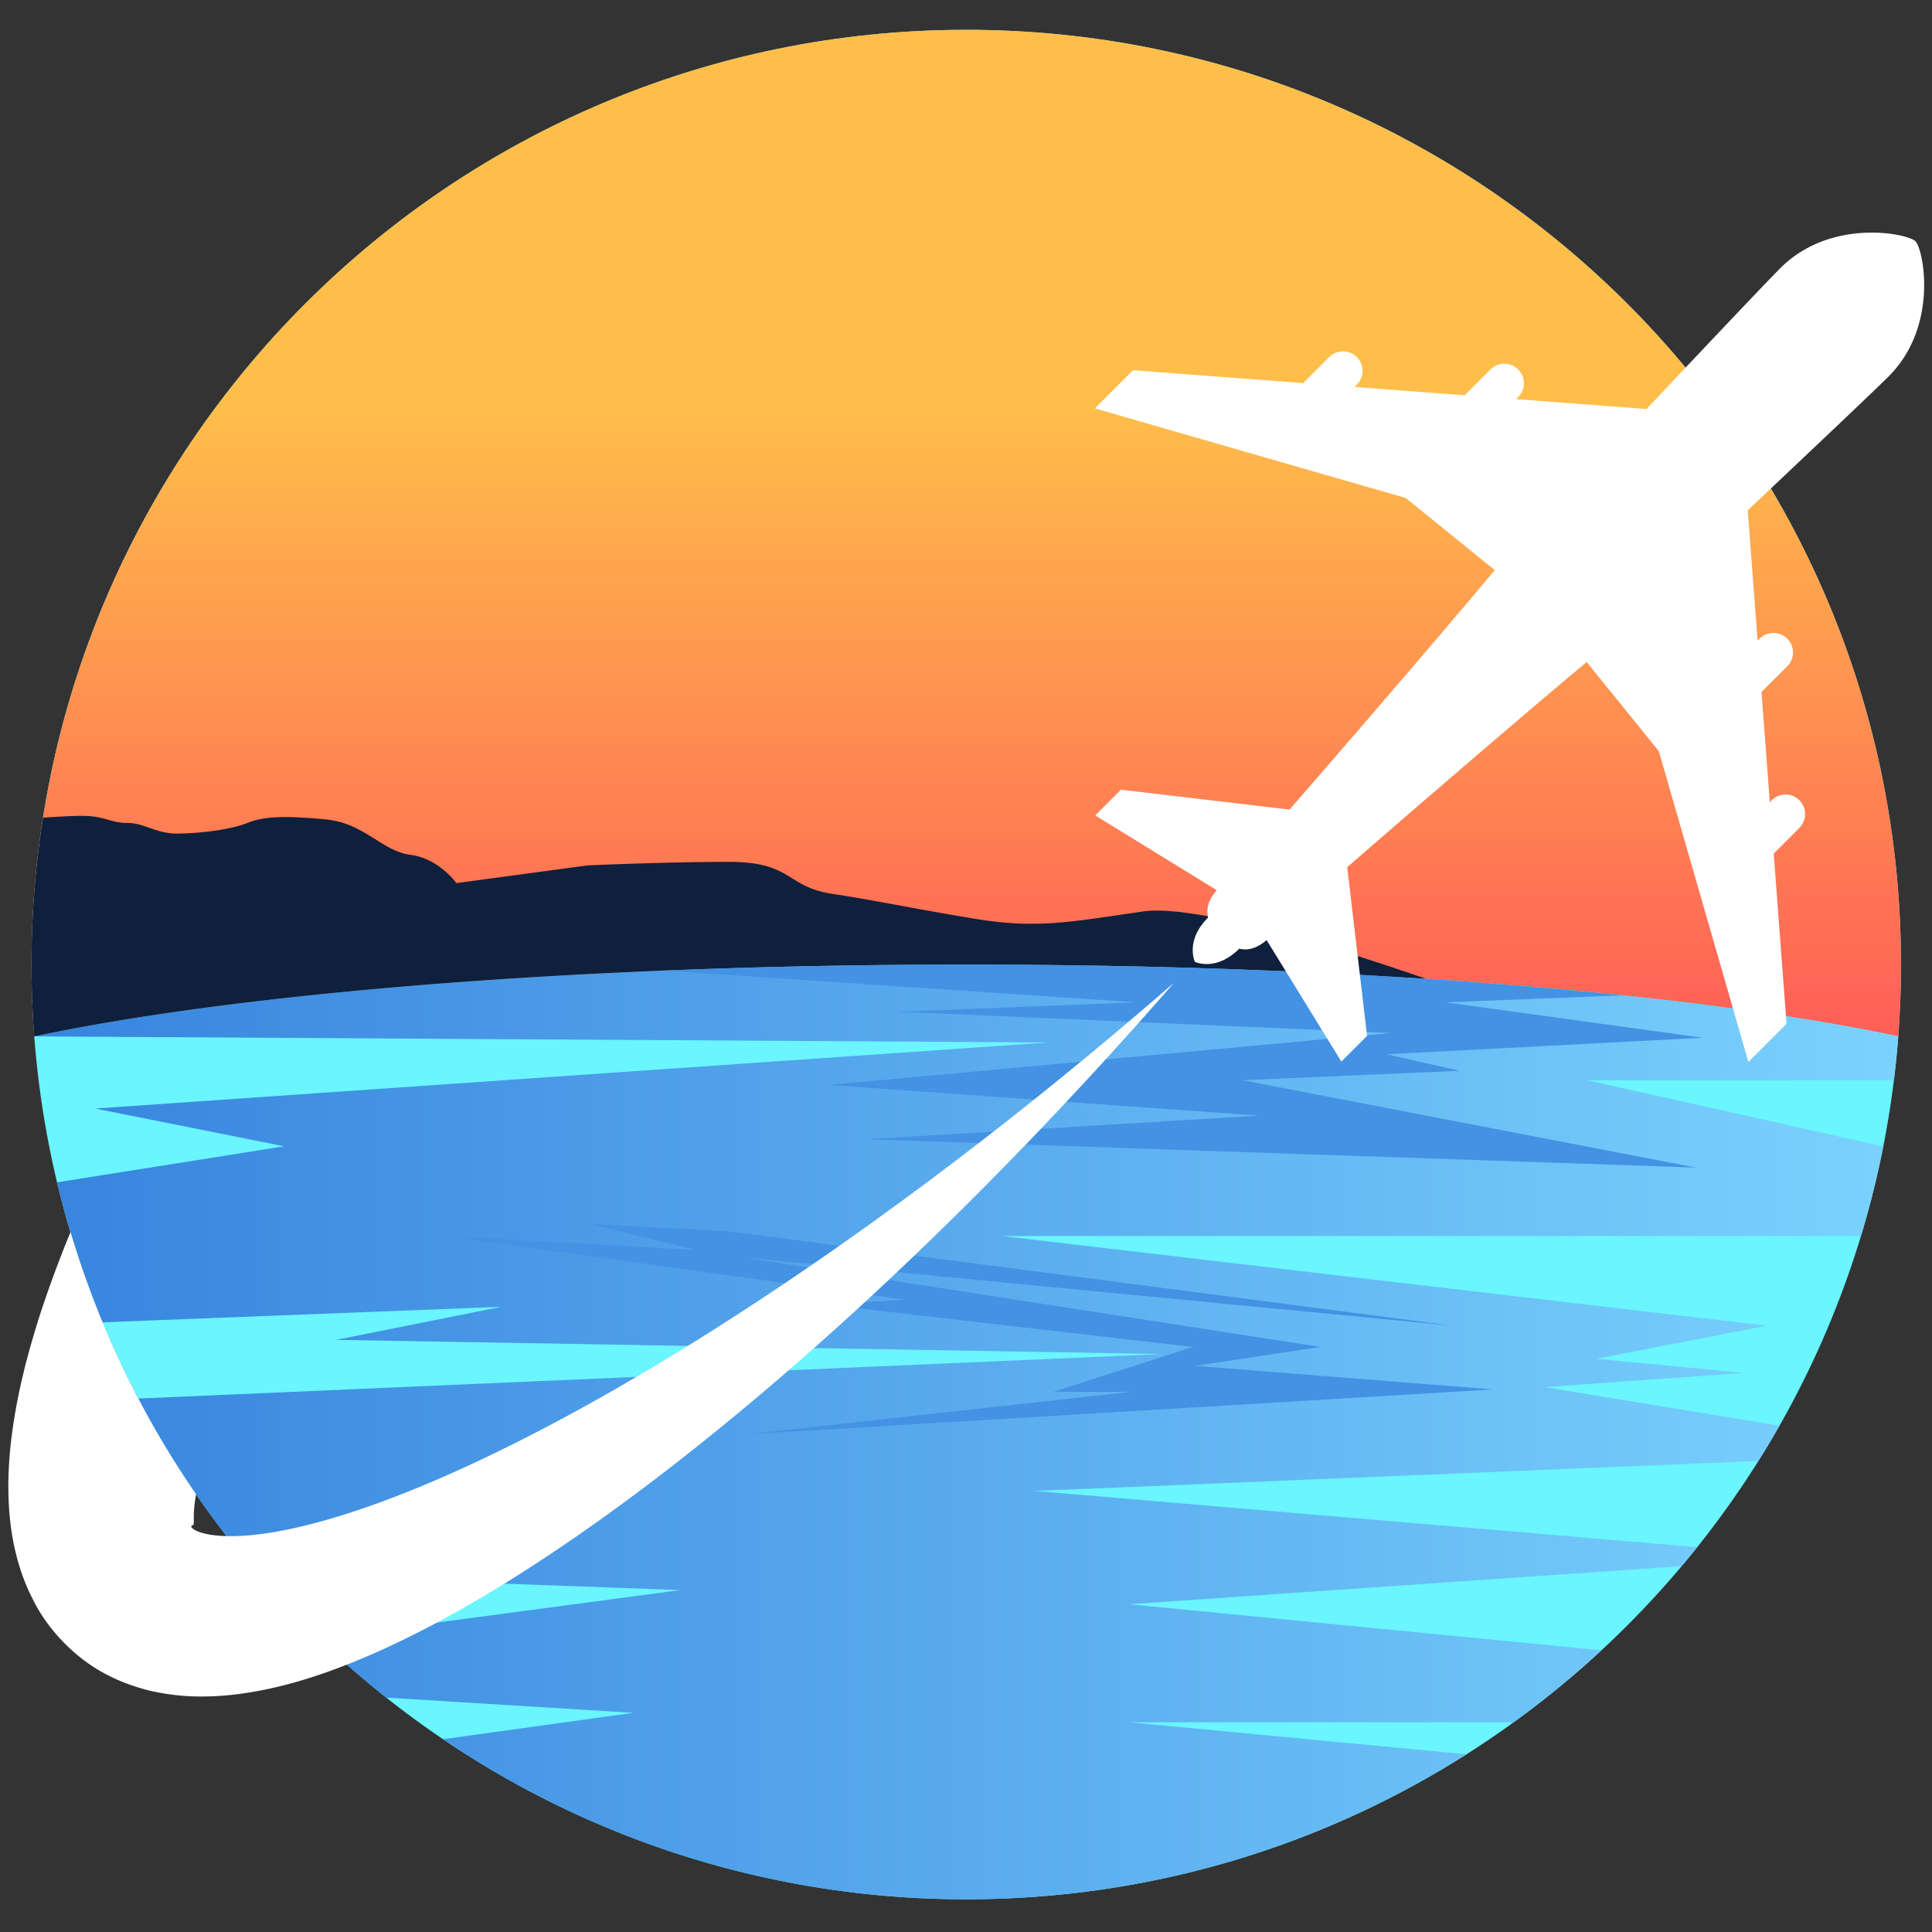 <svg xmlns="http://www.w3.org/2000/svg" xmlns:xlink="http://www.w3.org/1999/xlink" width="64" height="64" viewBox="0 0 1083.733 1083.733">
   <rect x="0" y="0" width="1083.733" height="1083.733" fill="#333333" stroke="none"/>
   <defs>
     <linearGradient xlink:href="#a" id="d" x1="0" x2="1" y1="0" y2="0" gradientTransform="matrix(0 167.942 167.942 0 250 267.258)" gradientUnits="userSpaceOnUse" spreadMethod="pad"/>
     <linearGradient id="a" x1="0" x2="1" y1="0" y2="0" gradientTransform="matrix(0 167.942 167.942 0 250 267.258)" gradientUnits="userSpaceOnUse" spreadMethod="pad">
       <stop offset="0" stop-color="#ff5e57"/>
       <stop offset=".622" stop-color="#ffbd4a"/>
       <stop offset="1" stop-color="#ffbd4a"/>
     </linearGradient>
     <linearGradient xlink:href="#b" id="e" x1="0" x2="1" y1="0" y2="0" gradientTransform="matrix(311.008 0 0 -311.008 94.496 201.263)" gradientUnits="userSpaceOnUse" spreadMethod="pad"/>
     <linearGradient id="b" x1="0" x2="1" y1="0" y2="0" gradientTransform="matrix(311.008 0 0 -311.008 94.496 201.263)" gradientUnits="userSpaceOnUse" spreadMethod="pad">
       <stop offset="0" stop-color="#3784de"/>
       <stop offset="1" stop-color="#7bd2fd"/>
     </linearGradient>
     <clipPath id="c" clipPathUnits="userSpaceOnUse">
       <path d="M0 500h500V0H0Z"/>
     </clipPath>
     <clipPath id="f" clipPathUnits="userSpaceOnUse">
       <path d="M0 500h500V0H0Z"/>
     </clipPath>
   </defs>
   <g fill="#6af5ff" clip-path="url(#c)" transform="matrix(3.362 0 0 -3.362 -298.487 1479.87)">
     <path d="M405.958 279.242c0-86.133-69.824-155.958-155.958-155.958-86.133 0-155.958 69.825-155.958 155.958S163.867 435.2 250 435.2c86.134 0 155.958-69.825 155.958-155.958"/>
   </g>
   <path fill="url(#d)" d="M94.042 279.242c0-4.032.154-8.029.453-11.983 34.068 7.238 91.005 11.983 155.505 11.983s121.437-4.745 155.505-11.983c.3 3.954.453 7.951.453 11.983 0 86.133-69.824 155.957-155.958 155.957-86.133 0-155.958-69.824-155.958-155.957" transform="matrix(3.362 0 0 -3.362 -298.487 1479.87)"/>
   <path fill="url(#e)" d="m94.495 267.259 169.289-1.013-159.109-11.028 31.508-6.301-37.874-6.012a154.73 154.73 0 0 1 7.574-23.353l66.532 2.584-27.569-5.513 137.842-2.364-170.844-7.427a156.265 156.265 0 0 1 20.012-29.392l70.49-2.564-60.427-8.057c3.611-3.472 7.39-6.77 11.321-9.885l41.229-2.537-31.771-4.399c24.913-16.861 54.955-26.714 87.302-26.714 30.706 0 59.337 8.876 83.473 24.199l-56.298 5.339h64.154a156.49 156.49 0 0 1 14.646 12.004l-78.8 7.688 92.185 6.356a157.644 157.644 0 0 1 2.595 3.168l-110.534 9.379 120.742 5.005a154.67 154.67 0 0 1 3.509 5.871l-39.183 6.453 33.081 2.363-24.416 2.363 28.356 5.514-127.602 14.965h143.366a154.51 154.51 0 0 1 3.73 14.938l-49.426 11.055h51.195c.299 2.422.545 4.86.732 7.315-34.068 7.238-91.005 11.983-155.505 11.983s-121.437-4.745-155.505-11.983" transform="matrix(3.362 0 0 -3.362 -298.487 1479.87)"/>
   <g clip-path="url(#f)" transform="matrix(3.362 0 0 -3.362 -298.487 1479.87)">
     <path fill="#0e203b" d="M326.735 276.855c-12.172 4.226-37.868 12.581-47.197 11.248-12.407-1.772-17.723-2.954-28.357-1.18-10.633 1.771-15.95 2.953-23.63 4.134-7.679 1.181-6.498 5.317-17.131 5.317-10.634 0-23.63-.59-23.63-.59l-21.858-2.955s-2.954 4.135-7.68 4.726c-4.725.591-7.68 5.317-14.178 5.908-6.498.59-10.043.59-12.996-.59-2.954-1.183-8.271-1.773-11.815-1.773-3.545 0-5.317 1.772-8.271 1.772-2.953 0-3.544 1.181-7.679 1.181-1.364 0-3.756-.128-6.348-.3a157.036 157.036 0 0 1-1.923-24.51c0-4.033.153-8.03.454-11.985 34.067 7.24 91.004 11.984 155.504 11.984 27.328 0 53.287-.855 76.735-2.387"/>
     <path fill="#4392e3" d="M250 279.242c-17.487 0-34.41-.351-50.479-1.004l78.835-5.297-39.777-1.575 82.311-3.545-93.732-8.664 71.677-5.12-65.376-3.94 138.235-4.724-75.615 14.572 36.232 1.575-12.209 2.757 52.773 2.757-42.927 5.907 29.575 1.164c-30.889 3.233-68.686 5.137-109.523 5.137M210.223 234.739l120.907-15.753-118.544 11.421 96.489-14.966-20.873-3.15 49.623-3.939-124.451-7.483 64.194 7.09h-12.996l23.236 7.482-61.438 7.089 13.39.788-76.797 10.633 42.14-2.362-17.722 4.332z"/>
     <path fill="#fff" d="m384.72 297.757 4.321 4.323a3.263 3.263 0 0 1-4.614 4.614l-.356-.357-1.388 18.368 4.344 4.344a3.264 3.264 0 0 1-4.615 4.615l-.378-.379-1.643 21.751c11.92 11.244 21.364 20.196 23.5 22.331 8.448 8.449 5.784 21.251 4.484 22.551-1.3 1.3-14.102 3.964-22.55-4.484-2.136-2.136-11.087-11.581-22.333-23.5l-21.75 1.643.378.379a3.263 3.263 0 0 1-4.614 4.614l-4.344-4.344-18.368 1.387.357.357a3.263 3.263 0 1 1-4.615 4.614l-4.322-4.323-28.398 2.146-6.368-6.368 51.86-14.948 14.872-12.039c-13.314-15.905-34.239-39.95-34.239-39.95l-28.14 3.314-4.289-4.289 20.276-12.477c-2.21-2.47-1.429-4.55-1.429-4.55-3.9-3.899-2.21-7.408-2.21-7.408s3.51-1.69 7.408 2.209c0 0 2.08-.78 4.55 1.43l12.477-20.276 4.29 4.289-3.315 28.14s24.045 20.925 39.95 34.238l12.04-14.872 14.946-51.86 6.37 6.369zM228.401 232.021c-9.73-6.81-19.64-13.31-29.736-19.377-10.091-6.06-20.384-11.702-30.835-16.58-5.223-2.439-10.49-4.669-15.75-6.594-5.255-1.914-10.53-3.52-15.592-4.549-2.524-.508-4.99-.86-7.269-.99-2.268-.129-4.375-.034-5.95.294a9.005 9.005 0 0 0-1.864.605c-.417.235-.643.456-.7.596-.062.141.075.218.17.255.097.033.187.046.223.245.052.313-.046 1.381.113 2.935.06.611.161 1.296.285 2.013a155.288 155.288 0 0 0-20.943 43.742 194.55 194.55 0 0 1-5.153-13.952c-2.046-6.464-3.837-13.18-4.748-20.737-.437-3.787-.65-7.807-.298-12.219.197-2.22.512-4.517 1.141-6.959a33.752 33.752 0 0 1 2.801-7.485c2.503-5.088 7.177-9.882 12.305-12.497 2.547-1.325 5.118-2.198 7.576-2.77a38.73 38.73 0 0 1 6.967-.86c4.384-.12 8.275.406 11.912 1.143 3.631.751 6.996 1.757 10.216 2.89 6.422 2.281 12.3 5.048 17.94 8.032 5.628 2.994 11.005 6.215 16.221 9.59 10.427 6.752 20.252 14.07 29.733 21.711 9.477 7.645 18.598 15.62 27.45 23.835 17.691 16.441 34.316 33.832 50.061 51.882-18.07-15.719-36.817-30.567-56.276-44.199"/>
   </g>
   <path fill="none" d="M0 0h1083.733v1083.733H0z"/>
 </svg>
